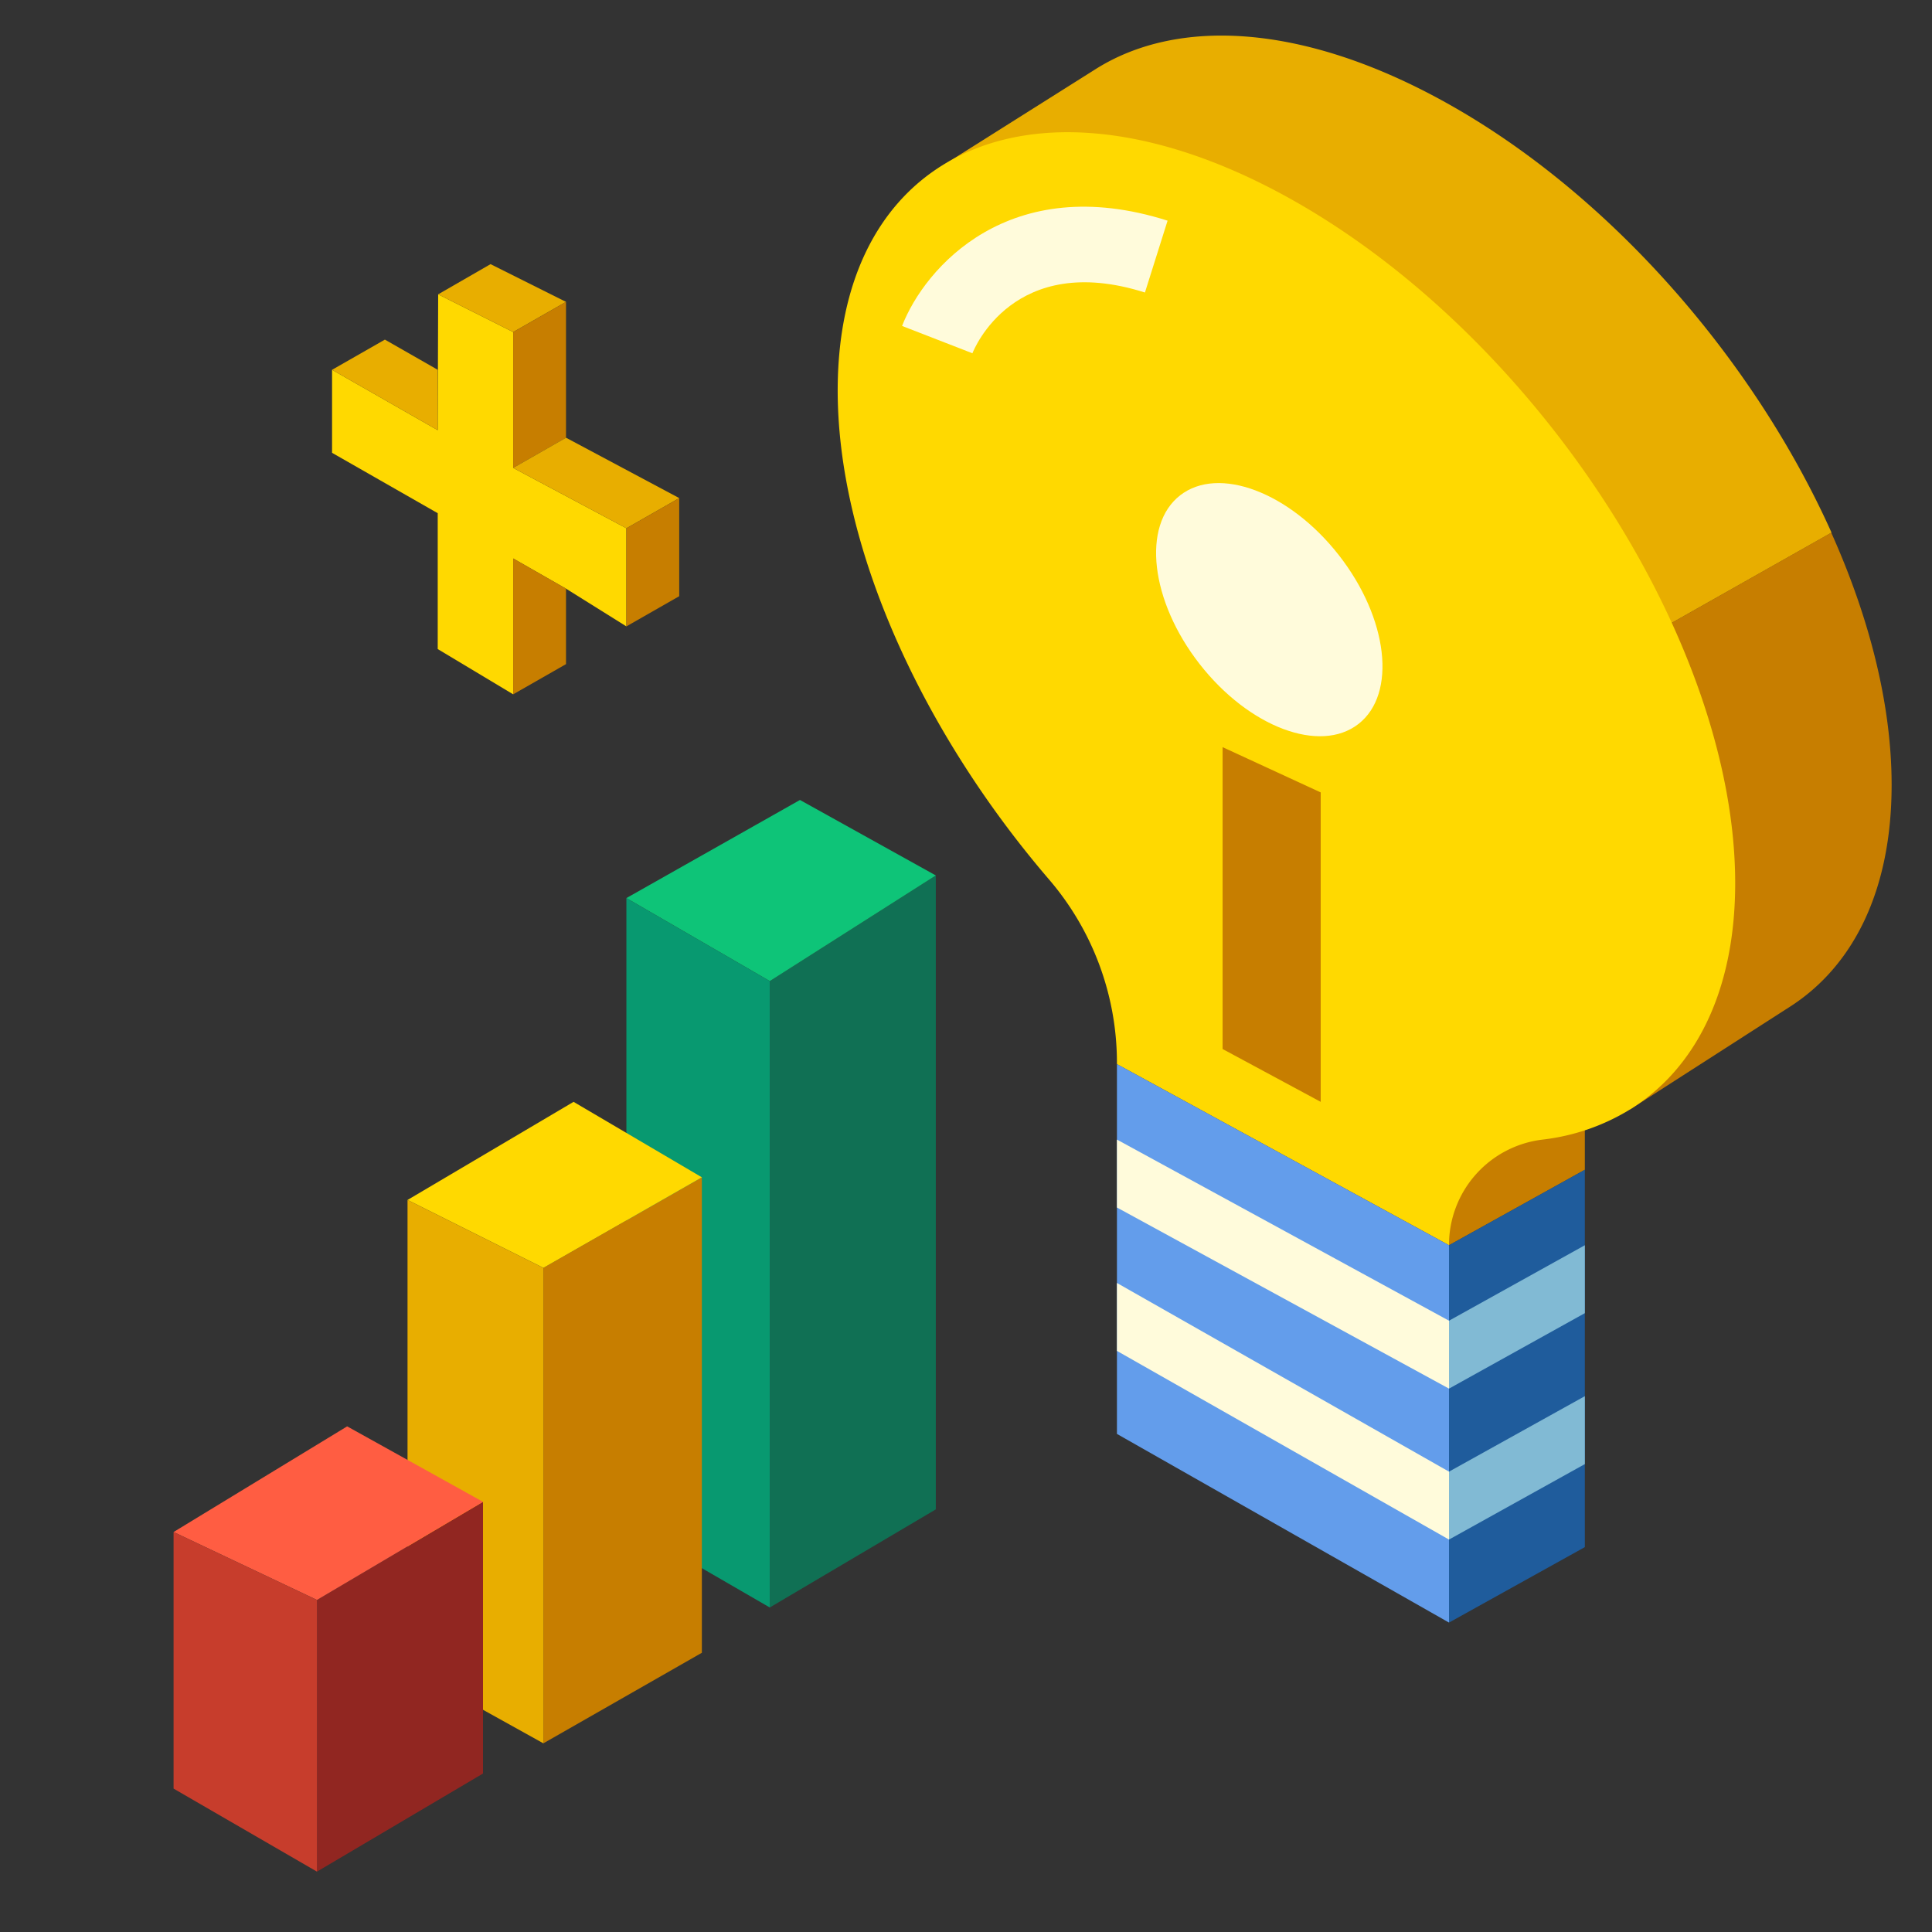 <?xml version="1.0" encoding="UTF-8" standalone="no"?> <svg id="Entrepreneur" xmlns="http://www.w3.org/2000/svg" viewBox="0 0 256 256"><rect x="0" y="0" width="256" height="256" fill="#333333" stroke="none"/><title>Expertise</title><g id="Expertise"><path d="M191,13.27c-18.53-10.13-35.09-11-46-4l-20.62,13L123.19,31l8.55,1.14a49.68,49.68,0,0,0-.43,6.6c0,24.24,15.26,53.34,36.93,73.9l74.45-42.06C232.37,47.58,213.1,25.35,191,13.27Z" style="fill:#e8ae00"/><path d="M168.24,112.64A110.83,110.83,0,0,0,191,129.47a69.7,69.7,0,0,0,21.59,7.86L216,147l21-13.49c8.53-5.38,13.65-15.46,13.65-29.51,0-10.59-2.92-22.1-8-33.42Z" style="fill:#c77e00"/><polygon points="192 142 192 145 192 165 210 155 210 138 192 142" style="fill:#c77e00"/><polygon points="192 165 192 215 210 205 210 155 192 165" style="fill:#1f5c9c"/><path d="M170.89,26.29c-18.46-10.27-35-11.23-46-4.4C116.31,27.21,111.11,37.25,111,51.3c-.16,20.92,11.11,45.55,28,65.23a37.29,37.29,0,0,1,9,24.29V141l44,24A14.06,14.06,0,0,1,204.42,151,28.4,28.4,0,0,0,216,147c8.57-5.32,13.81-15.47,13.92-29.52C230.17,85.4,203.71,44.57,170.89,26.29Z" style="fill:#ffd900"/><polygon points="148 141 148 190 192 215 192 165 148 141" style="fill:#639deb"/><polygon points="148 151 192 175 192 184 148 160 148 151" style="fill:#fffbdb"/><polygon points="148 170 192 195 192 204 148 179 148 170" style="fill:#fffbdb"/><polygon points="192 175 210 165 210 174 192 184 192 175" style="fill:#81bad4"/><polygon points="192 195 210 185 210 194 192 204 192 195" style="fill:#81bad4"/><polygon points="162 139 175 146 175 105 162 99 162 139" style="fill:#c77e00"/><ellipse cx="168.19" cy="80.77" rx="11.71" ry="19.21" transform="translate(-14.09 120.62) rotate(-37.98)" style="fill:#fffbdb"/><path d="M128.85,46.81l-9.32-3.62c3-7.74,14.24-20.61,35.18-13.95l-3,9.52C134.34,33.25,129.07,46.26,128.85,46.81Z" style="fill:#fffbdb"/><polygon points="124 200 124 116 102 130 102 213 124 200" style="fill:#107054"/><polygon points="124 116 106 106 83 119 102 130 124 116" style="fill:#0ec478"/><polygon points="102 130 102 213 83 202 83 119 102 130" style="fill:#089970"/><polygon points="93 219 93 156 72 168 72 231 93 219" style="fill:#c77e00"/><polygon points="93 156 76 146 54 159 72 168 93 156" style="fill:#ffd900"/><polygon points="72 168 72 231 54 221 54 159 72 168" style="fill:#e8ae00"/><polygon points="64 235 64 199 42 212 42 248 64 235" style="fill:#912621"/><polygon points="64 199 46 189 23 203 42 212 64 199" style="fill:#ff5d42"/><polygon points="42 212 42 248 23 237 23 203 42 212" style="fill:#c73d2c"/><polygon points="68 62 68 44 58.06 39 58 57 44 49 44 60 58 68 58 86 68 92 68 74 75 78 83 83 83 70 68 62" style="fill:#ffd900"/><polygon points="75 40 68 44 58.06 39 65 35 75 40" style="fill:#e8ae00"/><polygon points="75 40 75 58 68 62 68 44 75 40" style="fill:#c77e00"/><polygon points="58 49 58 57 44 49 51 45 58 49" style="fill:#e8ae00"/><polygon points="75 58 90 66 83 70 68 62 75 58" style="fill:#e8ae00"/><polygon points="90 66 90 79 83 83 83 70 90 66" style="fill:#c77e00"/><polygon points="68 92 75 88 75 78 68 74 68 92" style="fill:#c77e00"/></g></svg>